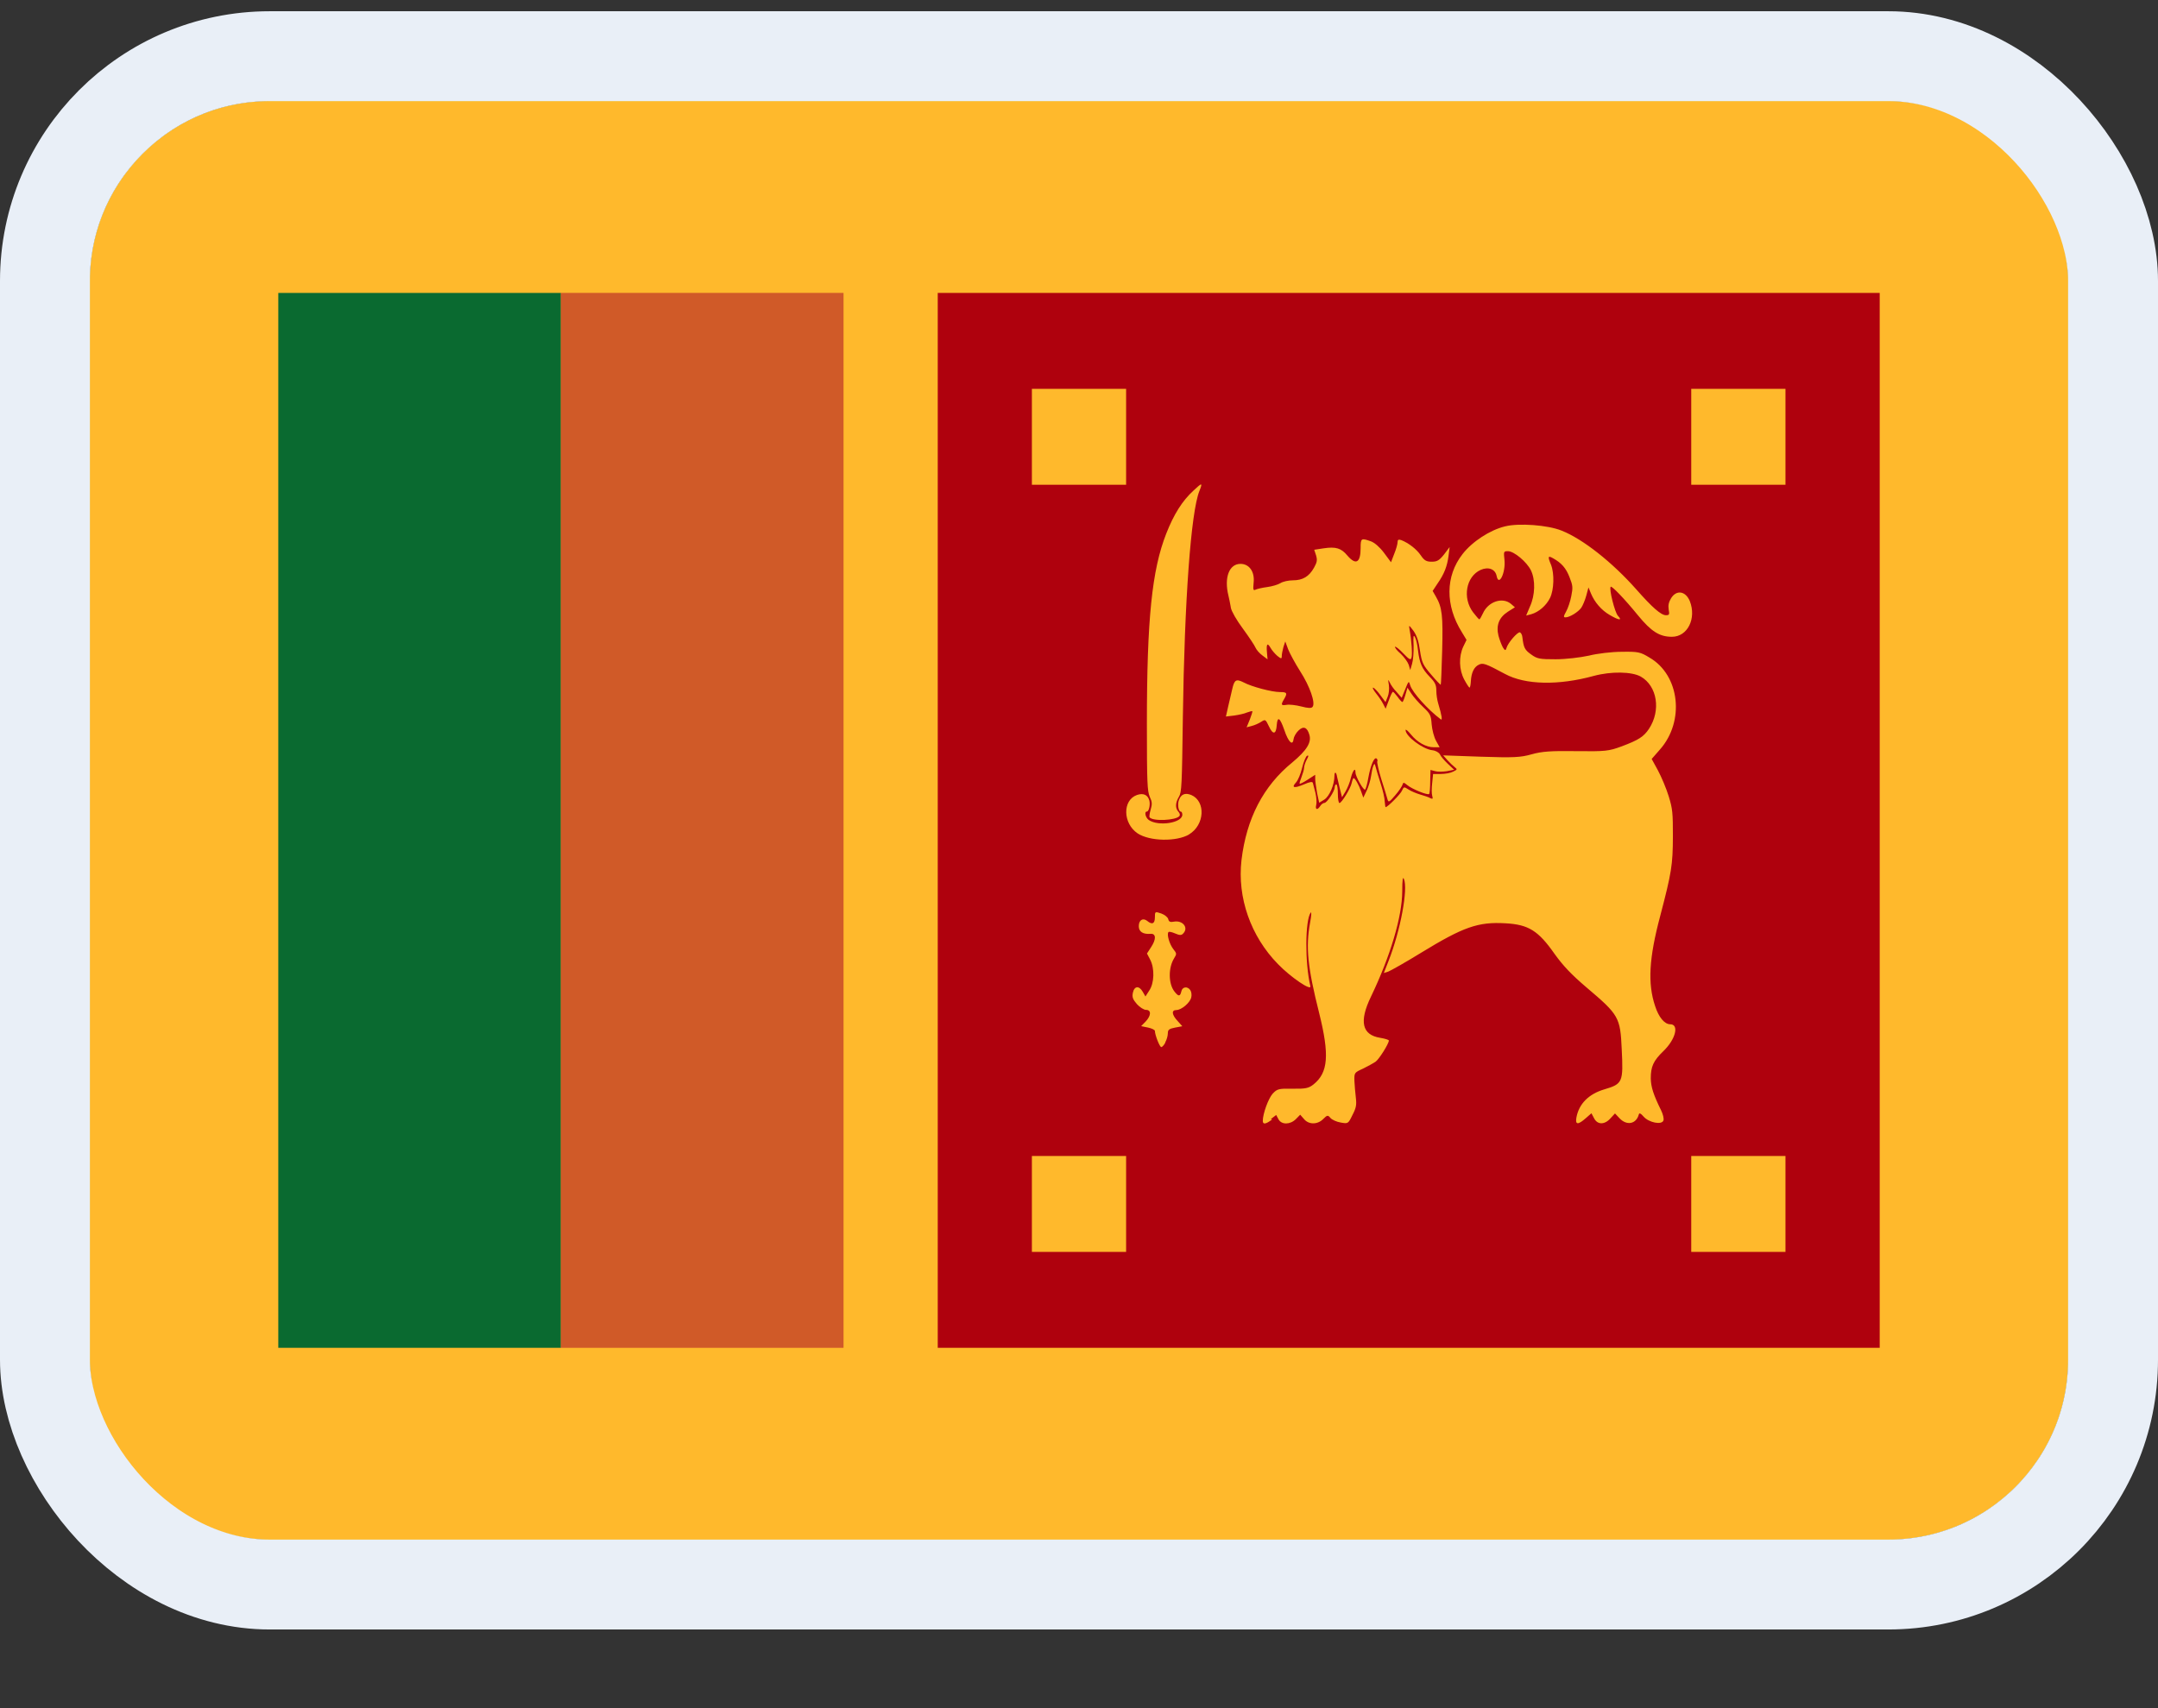 <svg width="24" height="19" viewBox="0 0 24 19" fill="none" xmlns="http://www.w3.org/2000/svg">
<rect x="0" y="0" width="24" height="19" fill="#333333" stroke="none"/>
<g clip-path="url(#clip0_14537_65579)">
<g clip-path="url(#clip1_14537_65579)">
<rect width="22" height="16" transform="translate(1 1.125)" fill="#FFDA2C"/>
<rect x="1" y="1.125" width="22" height="16" fill="#FFDA2C"/>
<rect opacity="0.3" x="1" y="1.125" width="22" height="16" fill="#FF6C2D"/>
<path fill-rule="evenodd" clip-rule="evenodd" d="M3.095 3.258H6.238V14.992H3.095V3.258Z" fill="#0A6A30"/>
<path fill-rule="evenodd" clip-rule="evenodd" d="M6.238 3.258H9.381V14.992H6.238V3.258Z" fill="#FF6C2D"/>
<path opacity="0.2" fill-rule="evenodd" clip-rule="evenodd" d="M6.238 3.258H9.381V14.992H6.238V3.258Z" fill="#151515"/>
<path fill-rule="evenodd" clip-rule="evenodd" d="M10.429 3.258H20.905V14.992H10.429V3.258ZM14.132 12.449L14.193 12.402L14.218 12.449C14.252 12.513 14.348 12.511 14.411 12.449L14.46 12.399L14.502 12.447C14.554 12.511 14.653 12.511 14.716 12.447C14.761 12.402 14.768 12.401 14.797 12.436C14.814 12.455 14.865 12.479 14.91 12.486C14.992 12.501 14.994 12.5 15.041 12.403C15.083 12.322 15.088 12.29 15.079 12.211C15.073 12.158 15.065 12.074 15.063 12.024C15.061 11.932 15.061 11.931 15.16 11.886C15.212 11.86 15.275 11.826 15.299 11.809C15.338 11.781 15.446 11.609 15.446 11.574C15.446 11.566 15.404 11.553 15.351 11.544C15.147 11.512 15.113 11.363 15.247 11.086C15.463 10.636 15.594 10.195 15.595 9.914C15.595 9.79 15.601 9.747 15.613 9.776C15.662 9.886 15.575 10.352 15.443 10.688L15.39 10.823L15.44 10.807C15.468 10.796 15.632 10.704 15.804 10.598C16.275 10.31 16.438 10.252 16.744 10.27C16.999 10.284 17.108 10.352 17.288 10.609C17.385 10.744 17.477 10.841 17.645 10.984C18.005 11.289 18.02 11.315 18.036 11.673C18.054 12.036 18.047 12.057 17.843 12.117C17.67 12.168 17.56 12.277 17.532 12.43C17.517 12.512 17.549 12.515 17.636 12.438L17.699 12.383L17.728 12.438C17.766 12.513 17.846 12.513 17.912 12.438L17.961 12.385L18.011 12.438C18.091 12.524 18.197 12.504 18.226 12.396C18.231 12.376 18.247 12.383 18.278 12.419C18.336 12.487 18.484 12.517 18.5 12.462C18.507 12.442 18.494 12.392 18.474 12.351C18.388 12.176 18.361 12.091 18.359 11.996C18.359 11.864 18.387 11.8 18.5 11.691C18.636 11.56 18.677 11.393 18.575 11.393C18.512 11.393 18.447 11.315 18.407 11.19C18.323 10.94 18.339 10.657 18.464 10.188C18.59 9.707 18.604 9.622 18.605 9.302C18.605 9.043 18.602 8.998 18.558 8.856C18.532 8.771 18.477 8.641 18.439 8.57L18.369 8.442L18.46 8.338C18.739 8.024 18.683 7.51 18.344 7.314C18.243 7.252 18.217 7.247 18.036 7.25C17.927 7.25 17.764 7.269 17.67 7.293C17.573 7.314 17.412 7.333 17.301 7.333C17.125 7.333 17.096 7.329 17.029 7.28C16.957 7.229 16.945 7.205 16.931 7.088C16.929 7.062 16.916 7.039 16.904 7.034C16.88 7.024 16.768 7.152 16.753 7.211C16.745 7.239 16.737 7.237 16.714 7.201C16.699 7.174 16.677 7.115 16.665 7.071C16.637 6.955 16.671 6.868 16.77 6.804L16.848 6.755L16.804 6.717C16.71 6.638 16.55 6.691 16.492 6.823C16.476 6.858 16.458 6.889 16.452 6.889C16.447 6.889 16.416 6.854 16.383 6.811C16.262 6.651 16.304 6.413 16.467 6.339C16.553 6.301 16.63 6.33 16.645 6.408C16.669 6.528 16.746 6.371 16.732 6.229C16.722 6.135 16.722 6.131 16.771 6.131C16.838 6.131 16.98 6.25 17.026 6.344C17.078 6.451 17.073 6.622 17.015 6.747L16.973 6.847L17.03 6.832C17.113 6.808 17.197 6.736 17.239 6.65C17.283 6.559 17.288 6.381 17.25 6.283C17.211 6.191 17.215 6.177 17.271 6.209C17.367 6.262 17.417 6.32 17.456 6.422C17.492 6.513 17.494 6.535 17.475 6.63C17.464 6.689 17.438 6.766 17.418 6.801C17.387 6.857 17.387 6.867 17.411 6.867C17.456 6.867 17.552 6.808 17.586 6.76C17.603 6.735 17.628 6.675 17.642 6.624L17.666 6.534L17.694 6.602C17.734 6.698 17.809 6.787 17.903 6.841C18.005 6.901 18.047 6.905 17.994 6.85C17.959 6.813 17.893 6.551 17.913 6.527C17.923 6.512 18.062 6.655 18.217 6.845C18.365 7.026 18.458 7.083 18.594 7.083C18.769 7.083 18.869 6.879 18.793 6.686C18.746 6.573 18.644 6.558 18.585 6.654C18.558 6.698 18.551 6.734 18.558 6.779C18.569 6.837 18.564 6.843 18.527 6.843C18.474 6.843 18.376 6.758 18.2 6.558C17.931 6.254 17.603 5.995 17.367 5.902C17.215 5.84 16.891 5.816 16.738 5.855C16.571 5.895 16.372 6.025 16.265 6.164C16.074 6.409 16.072 6.735 16.258 7.032L16.31 7.118L16.274 7.192C16.222 7.303 16.226 7.451 16.285 7.56C16.311 7.608 16.337 7.648 16.343 7.648C16.35 7.648 16.356 7.616 16.358 7.578C16.363 7.482 16.394 7.418 16.446 7.394C16.492 7.37 16.523 7.381 16.737 7.496C16.963 7.619 17.332 7.626 17.726 7.518C17.92 7.466 18.148 7.47 18.248 7.526C18.431 7.631 18.474 7.902 18.339 8.107C18.28 8.195 18.224 8.231 18.035 8.302C17.891 8.355 17.857 8.359 17.529 8.355C17.25 8.351 17.149 8.358 17.035 8.39C16.911 8.425 16.836 8.429 16.471 8.417L16.05 8.402L16.097 8.455C16.122 8.483 16.16 8.519 16.178 8.533C16.209 8.557 16.209 8.56 16.161 8.583C16.133 8.598 16.072 8.609 16.025 8.609H15.938L15.928 8.709C15.921 8.765 15.921 8.826 15.928 8.851C15.938 8.886 15.935 8.89 15.907 8.878C15.89 8.867 15.84 8.851 15.796 8.838C15.752 8.825 15.693 8.801 15.665 8.782C15.616 8.75 15.612 8.75 15.593 8.792C15.579 8.831 15.432 8.978 15.41 8.978C15.407 8.978 15.403 8.949 15.4 8.914C15.4 8.88 15.379 8.789 15.354 8.713C15.33 8.639 15.305 8.555 15.299 8.53C15.289 8.491 15.285 8.489 15.273 8.519C15.265 8.537 15.254 8.589 15.248 8.633C15.242 8.676 15.22 8.751 15.2 8.793L15.162 8.872L15.138 8.804C15.113 8.731 15.07 8.655 15.054 8.655C15.049 8.655 15.039 8.679 15.033 8.708C15.022 8.767 14.921 8.932 14.897 8.932C14.886 8.932 14.879 8.885 14.879 8.829C14.879 8.771 14.872 8.725 14.861 8.725C14.853 8.725 14.844 8.739 14.844 8.757C14.844 8.8 14.757 8.931 14.729 8.931C14.716 8.931 14.695 8.946 14.683 8.965C14.652 9.014 14.625 9.008 14.638 8.954C14.645 8.928 14.641 8.869 14.63 8.821L14.601 8.709C14.597 8.692 14.567 8.696 14.501 8.725C14.394 8.771 14.358 8.763 14.413 8.704C14.434 8.682 14.465 8.61 14.481 8.542C14.498 8.473 14.523 8.414 14.537 8.406C14.556 8.4 14.555 8.409 14.532 8.451C14.516 8.481 14.503 8.521 14.503 8.541C14.503 8.56 14.489 8.605 14.475 8.642C14.46 8.68 14.45 8.713 14.454 8.717C14.458 8.722 14.498 8.702 14.544 8.672L14.627 8.618V8.666C14.627 8.693 14.638 8.762 14.648 8.822L14.671 8.929L14.728 8.894C14.786 8.857 14.841 8.728 14.841 8.629C14.841 8.578 14.862 8.586 14.87 8.64L14.9 8.768L14.925 8.868L14.964 8.804C14.985 8.769 15.013 8.701 15.024 8.651C15.046 8.568 15.075 8.532 15.075 8.593C15.075 8.638 15.165 8.795 15.182 8.783C15.19 8.776 15.207 8.717 15.218 8.65C15.243 8.512 15.283 8.418 15.309 8.437C15.32 8.446 15.322 8.458 15.317 8.469C15.313 8.48 15.332 8.57 15.363 8.67C15.394 8.769 15.426 8.869 15.431 8.891C15.441 8.929 15.452 8.923 15.517 8.846C15.559 8.798 15.594 8.744 15.599 8.726C15.605 8.701 15.614 8.702 15.651 8.733C15.703 8.777 15.882 8.85 15.895 8.831C15.9 8.824 15.906 8.761 15.906 8.692L15.909 8.564L15.961 8.578C15.989 8.586 16.048 8.585 16.092 8.578L16.172 8.562L16.102 8.496C16.063 8.459 16.023 8.413 16.014 8.391C16.003 8.37 15.967 8.349 15.93 8.345C15.822 8.333 15.632 8.189 15.632 8.121C15.632 8.107 15.658 8.129 15.691 8.169C15.762 8.257 15.861 8.312 15.946 8.312H16.011L15.972 8.242C15.948 8.199 15.928 8.122 15.922 8.057C15.915 7.956 15.907 7.94 15.828 7.865C15.781 7.821 15.721 7.753 15.697 7.716L15.653 7.649L15.63 7.729C15.617 7.774 15.602 7.809 15.597 7.809C15.59 7.809 15.565 7.783 15.544 7.752C15.52 7.72 15.496 7.695 15.492 7.695C15.484 7.695 15.464 7.737 15.445 7.791L15.41 7.883L15.383 7.83C15.367 7.798 15.332 7.747 15.304 7.713C15.276 7.677 15.26 7.649 15.271 7.649C15.281 7.649 15.317 7.685 15.349 7.729L15.409 7.81L15.433 7.75C15.447 7.716 15.452 7.662 15.446 7.618C15.435 7.554 15.437 7.552 15.456 7.591C15.467 7.617 15.501 7.666 15.533 7.698L15.589 7.762L15.628 7.666C15.667 7.57 15.668 7.57 15.684 7.625C15.709 7.702 15.878 7.892 16.023 8.001C16.044 8.018 16.035 7.958 15.995 7.825C15.984 7.79 15.974 7.726 15.974 7.683C15.974 7.619 15.961 7.59 15.9 7.528C15.814 7.439 15.787 7.376 15.77 7.232C15.764 7.173 15.749 7.108 15.737 7.088C15.719 7.056 15.716 7.074 15.721 7.182C15.723 7.256 15.716 7.346 15.704 7.384L15.684 7.453L15.667 7.395C15.656 7.363 15.617 7.31 15.578 7.272C15.536 7.237 15.51 7.202 15.515 7.194C15.52 7.188 15.562 7.22 15.606 7.267C15.674 7.338 15.69 7.346 15.698 7.315C15.709 7.278 15.698 7.117 15.677 7.006C15.667 6.948 15.667 6.948 15.719 7.016C15.757 7.07 15.777 7.129 15.792 7.236C15.813 7.371 15.824 7.396 15.916 7.503C15.972 7.57 16.021 7.62 16.023 7.616C16.027 7.611 16.033 7.441 16.039 7.237C16.049 6.848 16.039 6.755 15.968 6.634L15.933 6.573L15.988 6.49C16.062 6.384 16.095 6.298 16.11 6.181L16.122 6.085L16.06 6.167C16.007 6.233 15.983 6.248 15.923 6.248C15.864 6.248 15.84 6.235 15.801 6.177C15.753 6.107 15.667 6.041 15.585 6.008C15.554 5.998 15.543 6.002 15.543 6.03C15.543 6.051 15.527 6.109 15.506 6.16L15.47 6.254L15.392 6.149C15.344 6.085 15.287 6.036 15.246 6.021C15.138 5.983 15.132 5.986 15.132 6.096C15.132 6.259 15.08 6.29 14.986 6.181C14.916 6.096 14.856 6.079 14.721 6.099L14.616 6.115L14.637 6.179C14.652 6.232 14.647 6.254 14.614 6.314C14.559 6.413 14.488 6.455 14.379 6.455C14.329 6.455 14.266 6.469 14.239 6.487C14.213 6.503 14.147 6.523 14.092 6.53C14.038 6.537 13.98 6.551 13.963 6.559C13.938 6.571 13.935 6.561 13.942 6.482C13.956 6.36 13.894 6.272 13.796 6.272C13.67 6.272 13.612 6.424 13.662 6.626C13.671 6.66 13.68 6.712 13.687 6.748L13.689 6.761C13.696 6.799 13.752 6.898 13.823 6.993C13.89 7.085 13.953 7.179 13.963 7.204C13.974 7.229 14.008 7.268 14.04 7.291L14.097 7.334L14.09 7.252C14.082 7.16 14.096 7.145 14.132 7.209C14.146 7.234 14.178 7.271 14.205 7.295C14.247 7.329 14.255 7.33 14.255 7.299C14.255 7.278 14.263 7.235 14.273 7.199L14.294 7.135L14.326 7.222C14.345 7.27 14.405 7.38 14.46 7.467C14.567 7.633 14.632 7.819 14.598 7.862C14.585 7.88 14.548 7.878 14.472 7.858C14.413 7.843 14.339 7.834 14.309 7.84C14.246 7.85 14.243 7.84 14.281 7.776C14.32 7.709 14.314 7.698 14.236 7.698C14.145 7.698 13.919 7.638 13.832 7.591C13.748 7.549 13.728 7.559 13.704 7.666L13.658 7.863L13.634 7.97L13.726 7.959C13.776 7.952 13.841 7.938 13.869 7.925C13.898 7.914 13.925 7.908 13.928 7.911C13.931 7.915 13.917 7.958 13.899 8.005L13.864 8.09L13.921 8.075C13.953 8.067 14 8.046 14.026 8.029C14.072 7.999 14.075 8.001 14.112 8.079C14.156 8.175 14.192 8.171 14.199 8.068C14.207 7.963 14.234 7.979 14.283 8.119C14.328 8.254 14.377 8.301 14.386 8.222C14.389 8.196 14.413 8.152 14.441 8.126C14.496 8.072 14.538 8.089 14.562 8.173C14.588 8.258 14.532 8.347 14.373 8.48C14.048 8.744 13.862 9.107 13.807 9.568C13.759 9.984 13.91 10.415 14.213 10.724C14.357 10.873 14.588 11.028 14.573 10.969C14.512 10.716 14.514 10.233 14.577 10.151C14.588 10.138 14.584 10.188 14.57 10.262C14.52 10.537 14.542 10.756 14.671 11.269C14.787 11.734 14.772 11.932 14.607 12.063C14.554 12.105 14.518 12.112 14.376 12.11C14.221 12.107 14.204 12.112 14.154 12.165C14.106 12.218 14.044 12.389 14.044 12.468C14.044 12.511 14.079 12.505 14.149 12.451L14.132 12.449ZM12.959 11.595C12.975 11.567 12.988 11.521 12.988 11.494C12.988 11.454 13.002 11.443 13.069 11.43L13.149 11.415L13.097 11.357C13.032 11.288 13.026 11.235 13.082 11.235C13.138 11.235 13.233 11.156 13.248 11.096C13.255 11.071 13.251 11.034 13.239 11.015C13.208 10.967 13.148 10.975 13.138 11.028C13.125 11.086 13.106 11.087 13.061 11.028C12.994 10.943 12.992 10.764 13.058 10.659C13.088 10.61 13.088 10.606 13.048 10.556C13.006 10.501 12.974 10.393 12.995 10.368C13.002 10.36 13.035 10.368 13.069 10.383C13.119 10.404 13.139 10.406 13.159 10.383C13.222 10.319 13.153 10.233 13.054 10.252C13.015 10.26 12.999 10.252 12.993 10.225C12.989 10.204 12.954 10.175 12.915 10.161C12.845 10.137 12.844 10.139 12.844 10.204C12.844 10.275 12.813 10.289 12.758 10.243C12.71 10.206 12.665 10.234 12.665 10.302C12.665 10.364 12.712 10.394 12.795 10.387C12.858 10.382 12.861 10.447 12.8 10.538L12.756 10.606L12.791 10.673C12.843 10.772 12.838 10.937 12.78 11.02L12.739 11.084L12.709 11.032C12.669 10.961 12.615 10.966 12.599 11.043C12.589 11.093 12.599 11.116 12.644 11.169C12.676 11.204 12.721 11.233 12.745 11.233C12.806 11.233 12.803 11.297 12.741 11.363L12.691 11.414L12.769 11.43C12.811 11.439 12.844 11.456 12.844 11.467C12.844 11.51 12.897 11.647 12.915 11.647C12.925 11.647 12.946 11.625 12.96 11.597L12.959 11.595ZM13.224 9.281C13.398 9.177 13.412 8.914 13.249 8.843C13.181 8.816 13.138 8.833 13.113 8.894C13.092 8.942 13.105 9.028 13.133 9.028C13.142 9.028 13.149 9.043 13.149 9.062C13.149 9.154 12.884 9.195 12.776 9.121C12.739 9.094 12.724 9.027 12.755 9.027C12.776 9.027 12.794 8.957 12.783 8.907C12.766 8.841 12.716 8.818 12.644 8.843C12.482 8.901 12.487 9.159 12.652 9.27C12.788 9.359 13.085 9.364 13.226 9.281H13.224ZM13.116 9.078C13.126 9.067 13.122 9.046 13.105 9.028C13.069 8.989 13.071 8.93 13.111 8.863C13.142 8.813 13.145 8.738 13.155 7.982C13.173 6.676 13.245 5.696 13.339 5.461C13.377 5.367 13.37 5.365 13.274 5.456C13.148 5.571 13.054 5.722 12.97 5.936C12.811 6.341 12.755 6.887 12.755 8.052C12.755 8.713 12.76 8.799 12.787 8.863C12.814 8.92 12.815 8.943 12.797 9.006C12.785 9.046 12.78 9.086 12.785 9.091C12.82 9.138 13.078 9.126 13.117 9.077L13.116 9.078ZM12.524 4.325H11.476V5.392H12.524V4.325ZM19.857 4.325H18.809V5.392H19.857V4.325ZM12.524 12.858H11.476V13.925H12.524V12.858ZM19.857 12.858H18.809V13.925H19.857V12.858Z" fill="#AF010D"/>
</g>
</g>
<rect x="0.5" y="0.625" width="23" height="17" rx="2.5" stroke="#E9EFF7"/>
<defs>
<clipPath id="clip0_14537_65579">
<rect x="1" y="1.125" width="22" height="16" rx="2" fill="white"/>
</clipPath>
<clipPath id="clip1_14537_65579">
<rect width="22" height="16" fill="white" transform="translate(1 1.125)"/>
</clipPath>
</defs>
</svg>
